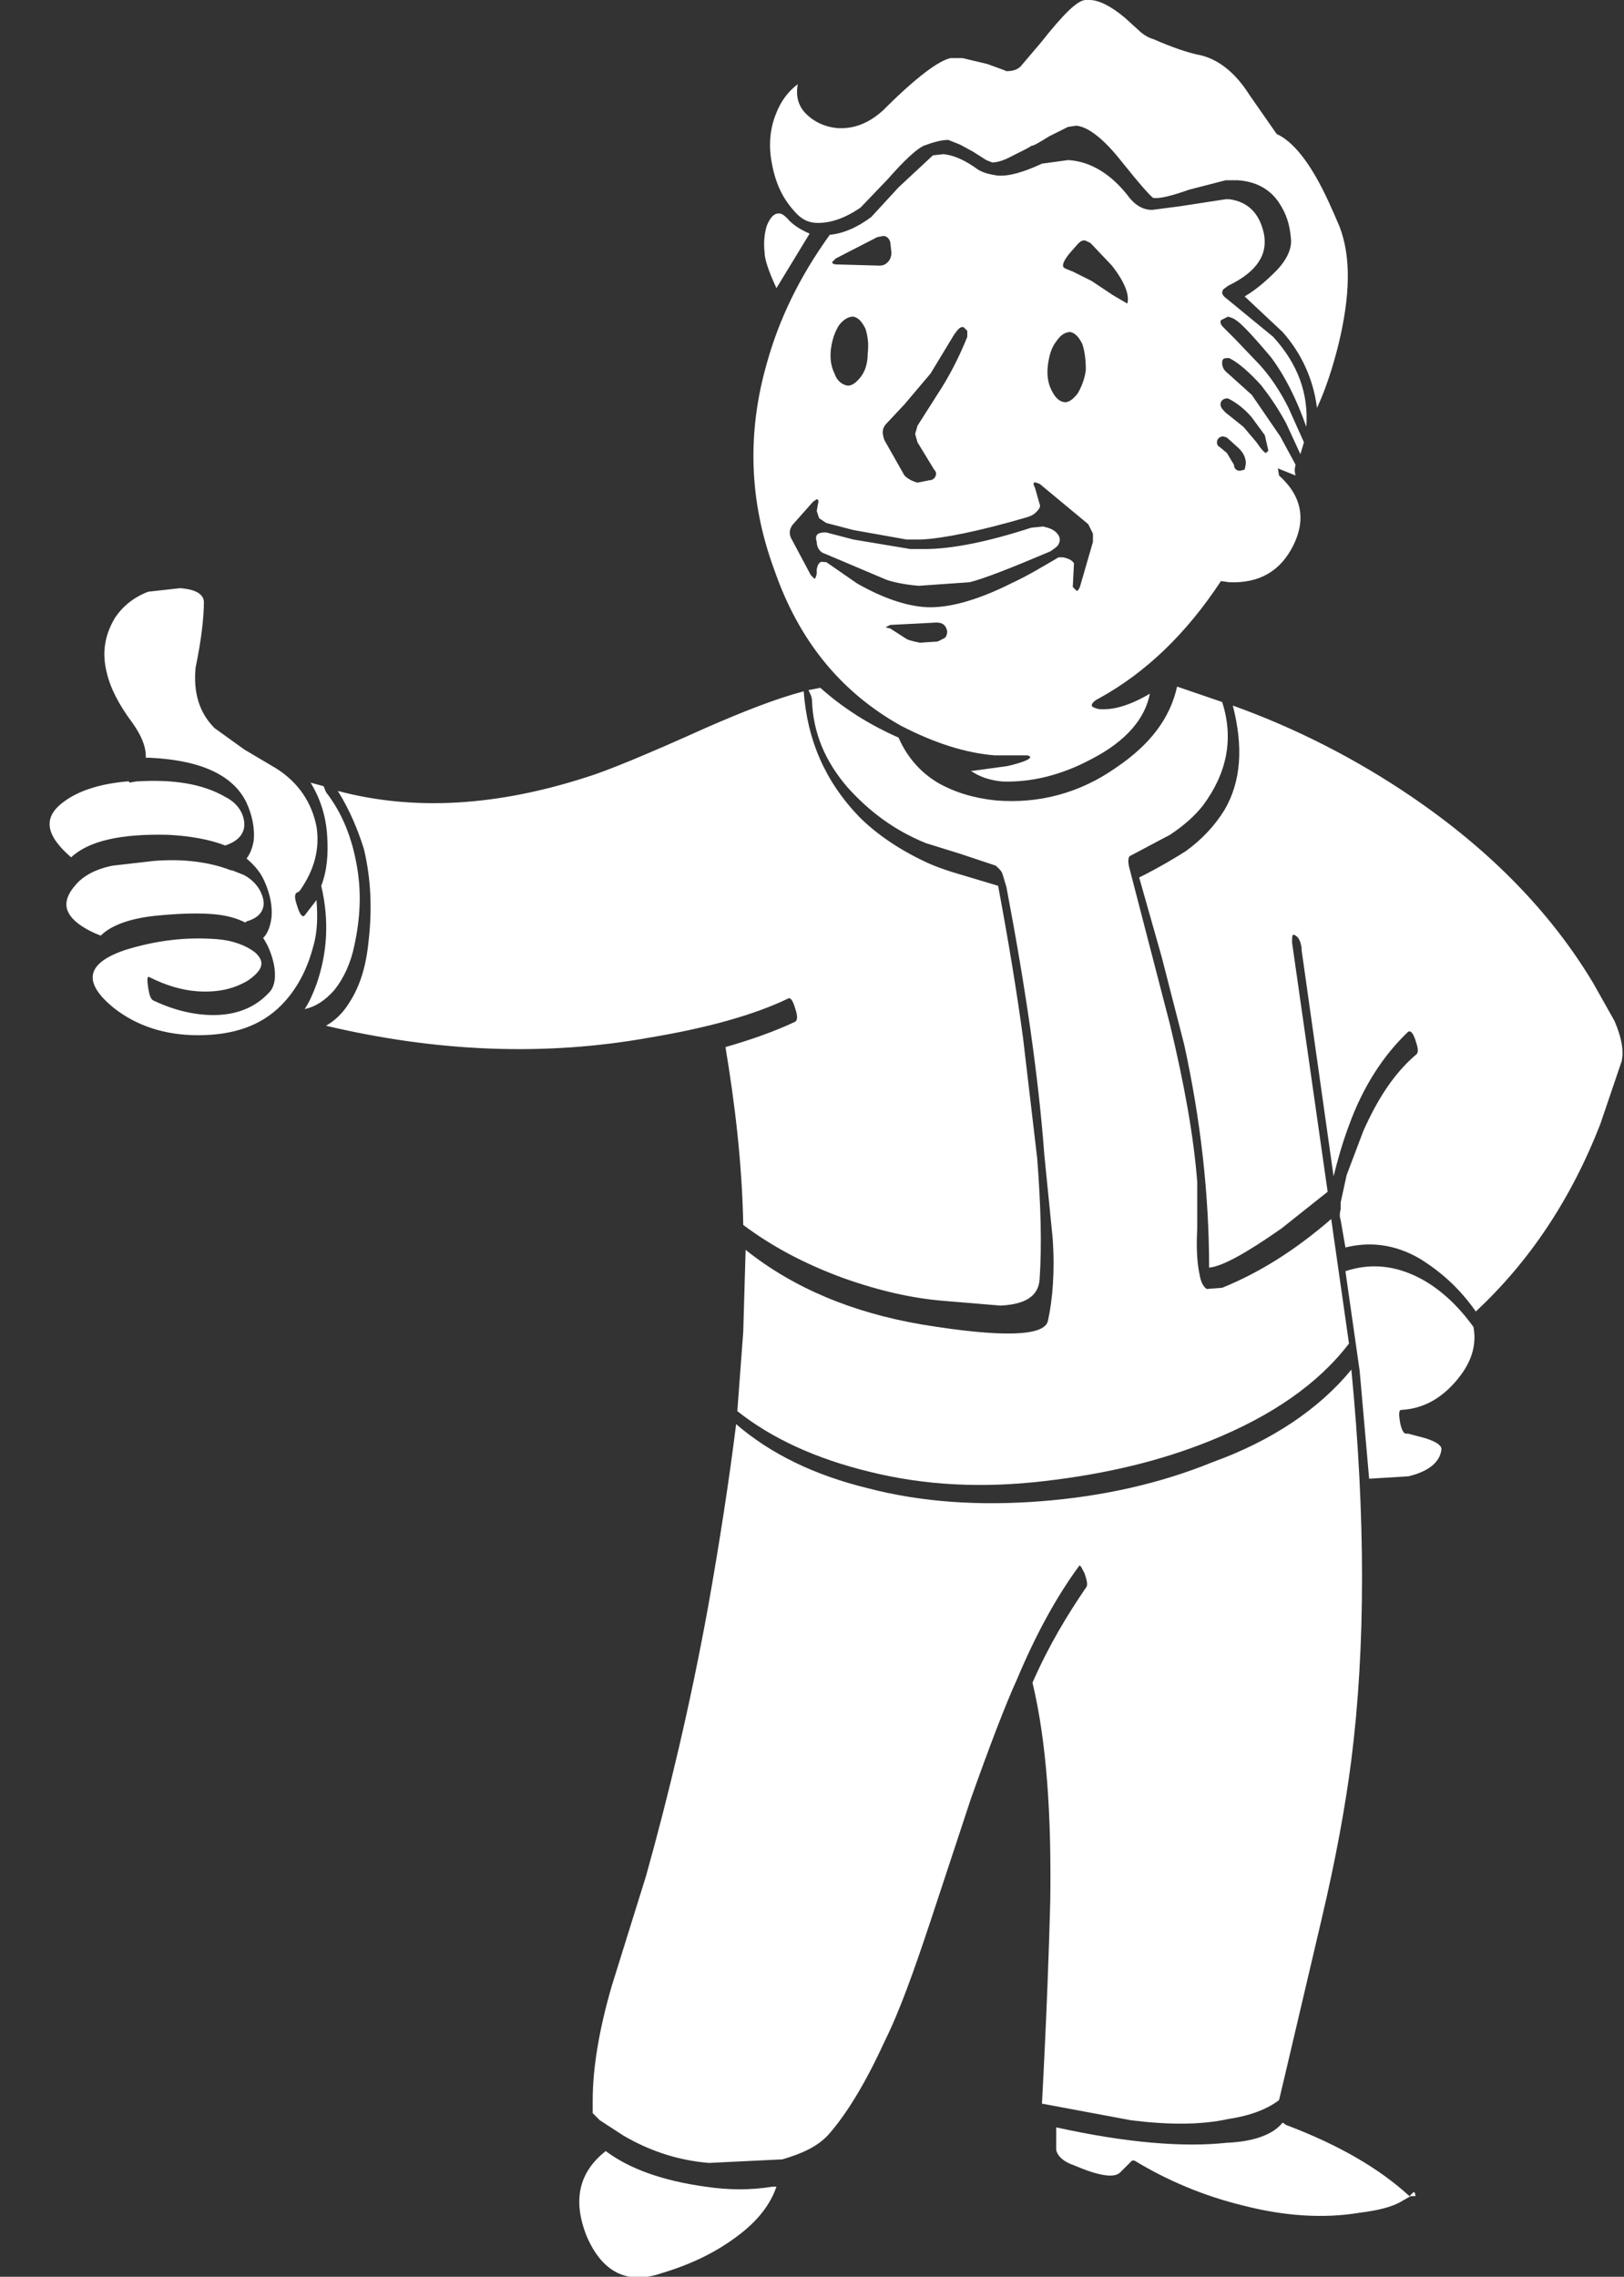 <?xml version="1.0" encoding="utf-8"?>
<!-- Generator: Adobe Illustrator 24.3.0, SVG Export Plug-In . SVG Version: 6.00 Build 0)  -->
<svg version="1.1" id="Layer_1" xmlns="http://www.w3.org/2000/svg" xmlns:xlink="http://www.w3.org/1999/xlink" x="0px" y="0px"
	 viewBox="0 0 137 192" style="enable-background:new 0 0 137 192;" xml:space="preserve">
<rect x="0" y="0" width="137" height="192" fill="#333333" stroke="none"/>
<style type="text/css">
	.st0{fill:#FFFFFF;}
</style>
<g id="surface1">
	<path class="st0" d="M96,2.5c0.4,0.4,0.9,0.7,1.3,0.8c1.6,0.7,2.8,1.1,3.7,1.3c1.7,0.3,3.2,1.5,4.4,3.4l2.3,3.3
		c1.1,0.5,2.2,1.7,3.3,3.6c0.8,1.4,1.4,2.8,2,4.2c1,2.6,0.9,5.9-0.1,10c-0.5,2-1.1,3.8-1.8,5.3c-0.3-2.4-1.3-4.6-2.9-6.4l-3.2-3
		c1-0.6,1.8-1.3,2.6-2.1c1-1,1.4-2,1.3-2.8c-0.1-1.2-0.4-2.1-1-3c-0.8-1.2-2-1.8-3.5-1.9h-1l-3.1,0.8c-1.4,0.5-2.3,0.7-2.7,0.7
		l-0.3,0c-0.2-0.1-1.1-1.1-2.7-3.1c-1.5-1.9-2.8-2.9-3.8-3l-0.7,0.1l-1.6,0.8c-0.8,0.5-1.3,0.8-1.5,0.8c-0.1,0.1-0.7,0.4-1.9,1
		c-0.6,0.3-1.1,0.4-1.4,0.4l-0.5-0.2l-1.1-0.7l-1.1-0.6L80,11.8c-0.6,0-1.3,0.2-2.1,0.5c-0.6,0.3-1.6,1.2-3,2.8l-2.3,2.4
		c-1.3,0.9-2.5,1.3-3.6,1.3c-0.8,0-1.4-0.3-2-1c-1-1.1-1.6-2.4-1.9-4.1c-0.3-1.6-0.1-3,0.4-4.2c0.4-1,1-1.8,1.8-2.4
		c-0.2,1.1,0.1,1.9,0.7,2.5c0.7,0.7,1.6,1.1,2.6,1.2c1.4,0.1,2.7-0.4,3.9-1.5c2.8-2.8,4.7-4.2,5.7-4.4l1,0l2.1,0.5
		c0.8,0.3,1.4,0.5,1.6,0.6c0.5,0,0.9-0.1,1.2-0.4l1.7-2C89.7,1.2,90.9,0,91.6,0h0.3c0.8,0,1.8,0.5,3,1.5L96,2.5 M106.6,19.6
		c0.4,1.8-0.5,3.3-3,4.5l-0.4,0.3c-0.2,0.3-0.1,0.5,0.3,0.8l3.9,3.2c2.1,2.3,3,4.8,2.8,7.6c-0.8-2.3-1.8-4.3-3-5.9
		c-1.7-2-2.7-3.1-3.3-3.3l-0.3-0.1L103,27c-0.1,0.2,0,0.4,0.2,0.6l1,1l2.1,2.2c0.9,1,1.7,2.2,2.4,3.6l1.3,2.9l-0.3,1l-1.2-2.6
		c-0.7-1.3-1.4-2.3-2.1-3.2c-1-1.1-1.9-1.9-2.7-2.3l-0.2,0c-0.3,0-0.4,0.1-0.4,0.4c0,0.3,0.1,0.6,0.5,0.9l2,1.8l2.4,3.5l1.3,2.4v0
		c-0.1,0.3-0.1,0.6,0,0.9l-1.5-0.6l0.1,0.6c1.9,1.7,2.3,3.7,1.2,5.9c-1.1,2.2-2.9,3.2-5.4,3.1l-0.7-0.1c-2.9,4.4-6.3,7.7-10.3,9.9
		c-0.4,0.2-0.6,0.4-0.6,0.6c0,0.1,0.2,0.2,0.6,0.3c1.2,0.1,2.6-0.3,4.3-1.3c-0.4,2.1-2,4-4.9,5.5c-2.6,1.4-5.2,2-7.6,1.9
		c-1-0.1-1.9-0.4-2.6-0.9l0.2,0l2.9-0.4c1.3-0.3,2-0.6,1.9-0.8l-0.2-0.1l-1,0h-1.8c-2.4-0.2-5-1-7.9-2.5C71,58.4,67.4,54.1,65.3,48
		c-2.1-5.7-2.3-11.5-0.6-17.4c1-3.6,2.7-7.2,5.3-10.8c1.1-0.1,2.3-0.6,3.5-1.5l2.3-2.5l2.9-2.7l0.9-0.1c0.9,0.1,1.8,0.5,2.9,1.3
		c0.5,0.3,1,0.4,1.6,0.5c1,0.1,2.3-0.3,3.8-1l2.2-0.3c1.9,0.1,3.7,1.2,5.2,3.2c0.5,0.6,1.1,1,1.9,1l2.3-0.3l3.9-0.6h0.3
		C105.2,17,106.2,17.9,106.6,19.6 M95.1,25.6c0.2-0.7-0.2-1.8-1.3-3.2L92,20.5l-0.4-0.2c-0.3-0.1-0.5,0.1-0.7,0.3l-0.7,0.8
		c-0.4,0.5-0.6,0.9-0.5,1.1c0,0.1,0.3,0.2,0.8,0.4l1.6,0.8l1.8,1.2L95.1,25.6L95.1,25.6 M105.6,35.2c-0.5-0.6-1.2-1.2-2-1.6h-0.1
		c-0.2,0-0.4,0.1-0.5,0.3c-0.1,0.3,0,0.5,0.3,0.8l0.1,0.1l1.5,1.2l1.1,1.3c0.4,0.6,0.7,0.9,0.8,0.9l0.2-0.2l-0.3-1.3L105.6,35.2
		 M102.7,37.1c-0.1,0.3,0,0.5,0.2,0.6l0.6,0.5l0.6,1c0,0.3,0.2,0.5,0.5,0.5l0.4-0.1l0.1-0.5c0-0.5-0.2-0.9-0.6-1.3l-1-0.9l-0.3-0.1
		C103,36.8,102.8,36.9,102.7,37.1 M91.8,44.2l-4.1-3.4l-0.3-0.1c-0.2-0.1-0.3,0.1-0.1,0.4l0.4,1.4c0.1,0.2,0,0.4-0.3,0.7
		c-0.2,0.2-0.4,0.3-0.7,0.4c-4.1,1.2-7.1,1.8-9,1.9h-1.2l-4.5-0.8l-2.3-0.6l-0.6-0.4l-0.2-0.6l0.1-0.6c0.1-0.3,0-0.4-0.1-0.4
		l-0.3,0.2L67,44.1c-0.4,0.4-0.5,0.9-0.2,1.4l1.6,3l0.3,0.3c0.1,0,0.1-0.1,0.2-0.4v-0.4c0.1-0.5,0.3-0.7,0.6-0.6l0.2,0l2.6,1.8
		c2.1,1.2,4.1,1.9,5.8,2h0c1.8,0.1,4.2-0.5,7.2-2c1.5-0.7,2.8-1.5,4-2.2l0.4,0c0.4,0.1,0.7,0.2,0.9,0.5l-0.1,2l0.3,0.3
		c0.1,0.1,0.2-0.1,0.3-0.3l1.1-3.8l0-0.7L91.8,44.2 M103.1,59.2c1,3.1,0.4,6-1.6,8.7c-0.7,0.9-1.6,1.7-2.8,2.5
		c-0.4,0.2-1.5,0.8-3.4,1.8c-0.1,0.1-0.2,0.4,0,1.1l3.4,13.1c1.2,5,2,9.4,2.3,13.3v3.9c-0.1,1.7,0,3,0.2,3.9c0.1,0.6,0.3,1,0.6,1.2
		l1.3-0.1c3.2-1.3,6.2-3.2,9.2-5.8l1.5,10.5l0,0c-2.6,3.4-6.5,6.1-11.7,8.2c-4.2,1.7-8.8,2.8-14,3.4c-5.1,0.6-10,0.4-14.8-0.8
		c-4.5-1.1-8.2-2.8-11.1-5.1l0.5-6.7l0.2-6.9c4,3.2,9,5.3,14.9,6.3c6.7,1.1,10.3,1,10.6-0.3c0.4-1.8,0.6-4.2,0.4-7l-0.7-7
		c-0.5-6.7-1.6-14.2-3.2-22.6l-0.3-1c-0.1-0.4-0.4-0.6-0.6-0.8L81,72l-2.9-0.9c-2.7-1.1-4.8-2.7-6.6-4.7c-1.9-2.2-2.9-4.6-3-7.3
		c0-0.3-0.1-0.5-0.3-0.9l1-0.2c1.9,1.7,4.1,3.1,6.6,4.2c0.7,1.6,1.8,2.9,3.3,3.8c1.4,0.8,3,1.3,4.9,1.5c3.6,0.3,7.1-0.6,10.2-2.8
		c2.8-1.9,4.5-4.1,5.1-6.8L103.1,59.2L103.1,59.2 M100,71.8c1.4-1,2.5-2.2,3.3-3.5c1.4-2.4,1.6-5.3,0.7-8.8
		c5.3,1.9,10.4,4.5,15.1,7.7c6.6,4.5,11.7,9.7,15.3,15.7l1.8,3.2c0.6,1.4,0.8,2.5,0.6,3.4l-1.8,5.3c-2.5,6.4-6,11.6-10.5,15.8
		c-1.4-2-3-3.4-4.8-4.5c-2.1-1.2-4.2-1.4-6.2-0.9l-0.4-2.3c-0.1-0.3-0.1-0.6,0-0.9l0-0.6l0.5-2.3l1.4-3.7c1.2-2.7,2.6-4.9,4.5-6.5
		c0.2-0.2,0.1-0.6-0.1-1.2c-0.2-0.6-0.4-0.8-0.6-0.7c-2.1,2-3.8,4.6-5,7.9c-0.6,1.6-1,3.1-1.3,4.3l-2.7-19.1l0-0.2
		c-0.1-0.5-0.2-0.8-0.5-1c-0.3-0.2-0.3,0-0.3,0.6l3,21l-3.9,3.1c-3,2.1-5,3.2-6.1,3.3c0-6.1-0.7-12.4-2.1-18.8l-1.9-7.4L96.1,74
		C97.9,73.1,99.2,72.3,100,71.8 M113.5,107.2c2.1-0.7,4.2-0.5,6.3,0.6c1.7,0.9,3.2,2.3,4.5,4.1c0.3,1.6-0.2,3.1-1.5,4.6
		c-1.3,1.5-2.8,2.3-4.6,2.4c-0.2,0-0.2,0.4-0.1,1c0.1,0.6,0.3,1,0.5,1l0.1,0h0.1l1.5,0.4c0.9,0.3,1.3,0.6,1.3,0.9
		c-0.1,1.1-1.1,1.9-2.8,2.3l-3.3,0.2l-0.8-9.1L113.5,107.2 M114,115.5c1.2,12.4,1.2,23.4,0,32.9c-0.5,3.9-1.3,8.3-2.5,13.4
		l-3.1,13.2l-0.5,2.1c-0.9,0.7-2.3,1.3-4.3,1.6c-2.3,0.5-5,0.5-8.2,0.1l-7.5-1.4c0.4-7.5,0.6-13.2,0.7-17.1
		c0.1-7.2-0.3-13.4-1.5-18.4c1.4-3.2,3-5.8,4.5-8c0.2-0.2,0.1-0.6-0.1-1.2c-0.3-0.6-0.4-0.8-0.5-0.6c-1.9,2.6-3.6,5.7-5.2,9.5
		c-1,2.2-2.3,5.6-3.9,10.1L78.5,162c-1.4,4.2-2.6,7.6-3.9,10.2c-1.6,3.5-3.2,6.1-4.7,7.8c-0.9,1-2.2,1.6-3.9,2.1H66l-6.2,0.3
		c-2.4-0.2-4.8-0.9-7.2-2.3l-2-1.3l-0.6-0.6l0-1.1c0-2.6,0.5-5.8,1.6-9.6l2.9-9.3c1.9-6.8,3.7-14.3,5.2-22.5
		c1-5.6,1.8-10.8,2.4-15.6c2.9,2.5,6.6,4.3,11.1,5.4c4.6,1.2,9.5,1.5,14.6,1.1c5.2-0.4,10.1-1.5,14.5-3.3
		C107.3,121.5,111.3,118.8,114,115.5 M108.2,179l0.3,0.2c4.5,1.7,7.9,3.7,10.4,6l0.3-0.3c0.1-0.1,0.2,0,0.2,0.3l-0.4,0l0,0l-0.7,0.4
		c-0.8,0.5-2,0.8-3.6,1c-3,0.5-6.3,0.3-9.8-0.6c-3.3-0.8-6.4-2.1-9.2-3.8l-0.2,0l-1,1c-0.5,0.5-1.8,0.3-3.9-0.6
		c-0.9-0.3-1.4-0.8-1.5-1.3l0-1.9c5.9,1.3,10.7,1.7,14.4,1.3C105.8,180.6,107.4,180,108.2,179 M12.5,49.9l2.7-0.3
		c1.3,0.1,2,0.5,2,1.2c0,1.2-0.2,3.1-0.7,5.5c-0.2,2.1,0.3,3.8,1.6,5.1l2.5,1.8l2.7,1.6c1.9,1.2,3,2.9,3.4,4.9
		c0.3,1.9-0.2,3.7-1.4,5.4l-0.1,0.1L25,75.3c-0.2,0.2-0.1,0.6,0.1,1.2c0.2,0.6,0.4,0.9,0.6,0.7l1-1.3c0.1,1.4,0.1,2.7-0.3,4
		c-0.5,1.9-1.4,3.6-2.7,4.9c-1.7,1.7-4,2.5-7,2.5c-2.8,0-5.2-0.8-7.1-2.3c-2.7-2.2-2.3-3.8,1-4.9c2.6-0.8,5.1-1.1,7.7-0.9
		c1.3,0.1,2.4,0.5,3.2,1.1c0.9,0.8,0.7,1.5-0.6,2.4c-1.2,0.7-2.5,1-4.2,0.9c-1.4-0.1-2.7-0.5-4.1-1.2c-0.2-0.1-0.2,0.2-0.1,0.9
		c0.1,0.6,0.2,1,0.5,1.1c1.7,0.8,3.4,1.2,5,1.2c1.9,0,3.5-0.6,4.7-1.9c0.5-0.5,0.6-1.4,0.4-2.4c-0.2-0.9-0.5-1.6-0.9-2.2
		c0.4-0.4,0.6-1,0.7-1.7c0.1-0.9-0.1-2-0.6-3.1c-0.3-0.7-0.8-1.3-1.5-1.9c0.3-0.4,0.5-0.9,0.6-1.5c0.1-1-0.1-2.1-0.6-3.2
		c-1.1-2.3-3.8-3.6-8.2-3.8h-0.3v-0.1c0-0.9-0.4-1.8-1.1-2.8c-1.2-1.6-1.9-3-2.2-4.3c-0.4-1.6-0.2-3.1,0.7-4.6
		C10.3,51.2,11.2,50.4,12.5,49.9 M9.5,73l3.5-0.4c2.5-0.2,4.7,0.1,6.5,0.8l0.1,0l1,0.4c0.9,0.5,1.4,1.2,1.6,2
		c0.2,0.9-0.3,1.6-1.4,1.9l-0.1,0.1c-0.8-0.4-1.6-0.6-2.6-0.7c-1.1-0.1-2.6-0.1-4.7,0.1c-2.3,0.2-4,0.8-4.9,1.7L8,78.7
		c-1.1-0.5-1.9-1.1-2.2-1.7c-0.4-0.7-0.2-1.5,0.6-2.4C7,73.9,8,73.3,9.5,73 M10.9,66l0.6-0.1c3.1-0.2,5.6,0.2,7.5,1.3
		c1,0.5,1.5,1.3,1.6,2.1c0.1,0.9-0.4,1.6-1.6,2l0,0c-1.3-0.5-2.9-0.8-4.8-0.9c-4-0.1-6.7,0.5-8.2,1.9c-2.2-1.9-2.4-3.4-0.6-4.7
		c1.2-0.9,3-1.5,5.3-1.7H10.9 M74.5,19.9L74,20l-3.5,1.8l-0.3,0.3c0,0.1,0.1,0.2,0.4,0.2l3.6,0.1c0.3,0,0.5-0.1,0.7-0.3
		c0.2-0.2,0.3-0.5,0.3-0.8l-0.1-0.9C75,20.1,74.8,19.9,74.5,19.9 M81.6,27.9l-0.3-0.3h0c-0.3-0.1-0.5,0.2-0.8,0.6l-2,3.3l-2.2,2.6
		l-1.5,1.6c-0.4,0.4-0.4,0.8-0.2,1.4l1.7,3c0.3,0.3,0.7,0.5,1.1,0.6l1-0.2c0.2,0,0.4-0.1,0.5-0.3c0.1-0.2,0.1-0.4-0.1-0.6l-1.4-2.3
		l-0.2-0.7l0.2-0.7l2.1-3.3c0.8-1.3,1.5-2.7,2.1-4.2L81.6,27.9 M91.3,29c-0.3-0.6-0.6-0.9-1-1h0c-0.4,0-0.8,0.2-1.2,0.8
		c-0.4,0.5-0.6,1.2-0.7,2c-0.1,0.8,0,1.5,0.3,2.1c0.3,0.6,0.6,0.9,1,1c0.4,0.1,0.8-0.2,1.2-0.7c0.3-0.5,0.6-1.2,0.7-2
		C91.6,30.3,91.5,29.6,91.3,29 M68.3,19.7l-2.8,4.6c-0.7-1.5-1-2.5-1-3c-0.1-0.9,0-1.7,0.2-2.3c0.3-0.7,0.6-1,1-1
		c0.2,0,0.4,0.1,0.7,0.4C66.9,19,67.6,19.4,68.3,19.7 M73,27.7c-0.3-0.6-0.6-0.9-1-1h0c-0.4,0-0.8,0.2-1.2,0.7
		c-0.4,0.6-0.6,1.3-0.7,2c-0.1,0.8,0,1.5,0.3,2.1c0.2,0.6,0.6,0.9,1,1c0.4,0.1,0.8-0.2,1.2-0.7c0.4-0.5,0.6-1.2,0.6-2
		C73.3,29,73.2,28.3,73,27.7 M69.6,44.9h0.1l2.3,0.6l4.8,0.8l1.2,0c2.3,0,5.3-0.6,9-1.8l1-0.1c0.4,0.1,0.8,0.2,1.1,0.5
		c0.3,0.3,0.4,0.6,0.2,1c-0.1,0.2-0.4,0.4-0.7,0.6c-3.3,1.4-5.6,2.3-6.8,2.6l-4.3,0.3c-1.2-0.1-2.1-0.3-2.7-0.5l-5.2-2.2
		c-0.4-0.1-0.7-0.5-0.7-1C68.7,45.1,69,44.9,69.6,44.9 M75.1,53l1.4,0.9c0.2,0.1,0.6,0.2,1.1,0.3l1.5-0.1l0.6-0.3
		c0.2-0.2,0.2-0.4,0.2-0.6c-0.1-0.4-0.3-0.7-0.9-0.7l-3.9,0.2l-0.4,0.2L75.1,53 M28.5,66.7c6.4,1.7,13.4,1.3,21.1-1.2
		c1.6-0.5,4.8-1.8,9.9-4.1c3.2-1.4,6-2.5,8.3-3.1c0.3,4.1,1.8,7.6,4.7,10.6c1.3,1.3,3.1,2.6,5.4,3.7c0.8,0.4,1.9,0.8,3.3,1.2l3,0.9
		c0.9,4.8,1.6,9.1,2.1,12.8l1.2,10.2c0.3,3.9,0.4,7.3,0.2,10.2c-0.1,1.4-1.2,2.1-3.3,2.2l-4.8-0.4c-2.5-0.2-5.3-0.8-8.4-1.9
		c-3.3-1.2-6.1-2.7-8.5-4.5c-0.1-5.2-0.7-10.2-1.5-15c2.1-0.6,4.1-1.3,5.8-2.1c0.3-0.1,0.3-0.5,0.1-1.1c-0.2-0.7-0.4-1-0.6-0.9
		c-2.9,1.4-6.9,2.5-11.7,3.3c-8.9,1.6-18,1.2-27.3-1c0.7-0.4,1.4-1,2-2c0.9-1.4,1.4-3.1,1.6-5.2c0.3-2.6,0.2-5.2-0.4-7.7
		C30.2,70,29.5,68.3,28.5,66.7 M27.5,66.8c1.4,1.8,2.2,3.9,2.6,6.2c0.4,2.2,0.3,4.4-0.2,6.7c-0.3,1.5-0.9,2.8-1.7,3.8
		c-0.8,0.9-1.6,1.4-2.5,1.6c0.4-0.6,0.7-1.3,1-2.1c0.9-2.6,1.1-5.3,0.4-8.3c0.5-1.3,0.6-2.7,0.5-4.2c-0.1-1.7-0.6-3.2-1.4-4.5
		l1.1,0.3L27.5,66.8 M65.2,184.4l0.3,0c-0.5,1.5-1.6,2.9-3.2,4.1c-1.7,1.3-3.8,2.4-6.5,3.2c-2.9,1-5-0.1-6.3-3.1
		c-1.2-3-0.7-5.4,1.6-7.2c2,1.5,4.8,2.5,8.4,3C61.5,184.7,63.3,184.7,65.2,184.4"/>
</g>
</svg>
